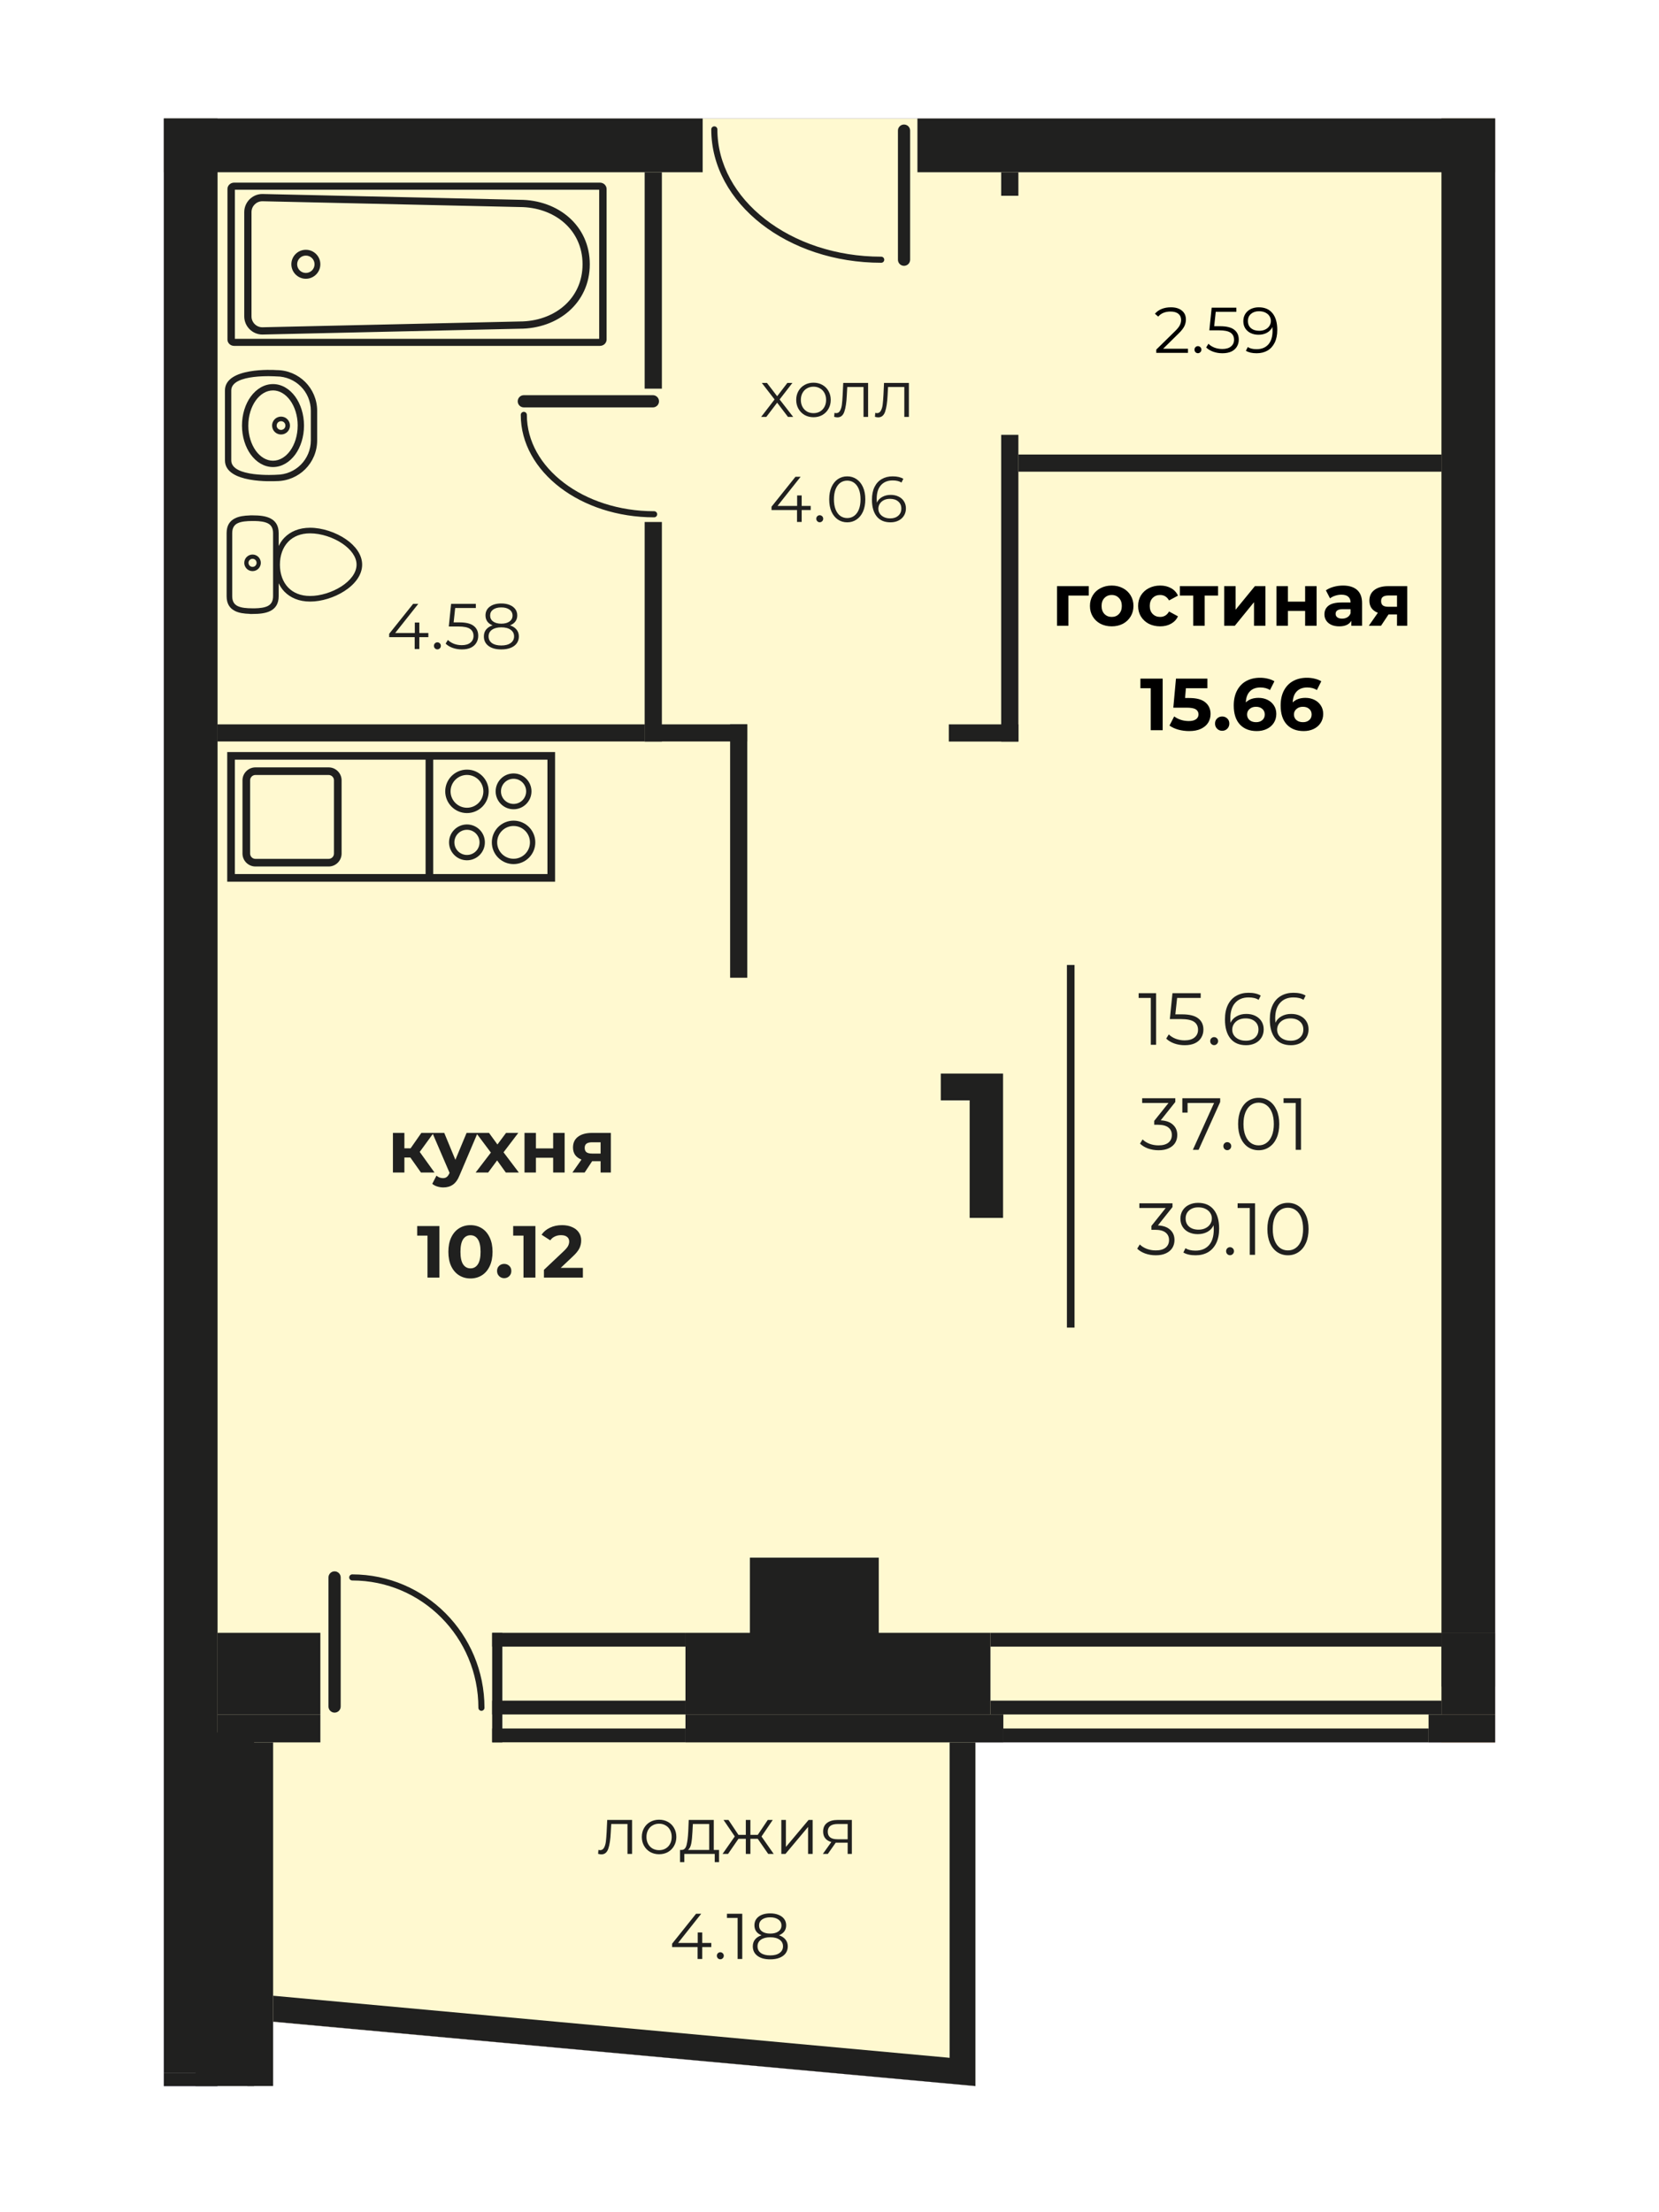 <svg width="75" height="100" viewBox="0 0 75 100" fill="none" xmlns="http://www.w3.org/2000/svg">
<rect width="75" height="100" fill="white"/>
<g clip-path="url(#clip0_2561_21923)">
<path fill-rule="evenodd" clip-rule="evenodd" d="M67.593 78.763H65.166V78.758H44.096V94.297L9.835 91.163V94.297H7.407V5.359H67.593V78.763Z" fill="#2A2274"/>
<path fill-rule="evenodd" clip-rule="evenodd" d="M7.407 5.359H67.593V78.758H44.096V94.297L7.407 90.941V78.758V5.359Z" fill="#C6C0E1"/>
<path d="M67.593 5.359H65.166V78.763H67.593V5.359Z" fill="#ED9FA6"/>
<path fill-rule="evenodd" clip-rule="evenodd" d="M67.593 12.642H65.166V7.787H9.835V94.297H7.407V5.359H67.593V12.642Z" fill="#CFD0D0"/>
<path fill-rule="evenodd" clip-rule="evenodd" d="M7.407 5.359H67.593V78.758H44.096V94.297L7.407 90.941V78.758V5.359Z" fill="#FFF9D0"/>
<path d="M67.593 5.359H65.166V78.763H67.593V5.359Z" fill="#E4CDA1"/>
<path d="M67.593 73.81H65.166V76.238H67.593V73.81Z" fill="#20201F"/>
<path d="M39.727 70.412H33.902V76.238H39.727V70.412Z" fill="#20201F"/>
<path d="M67.593 5.359H65.166V73.81H67.593V5.359Z" fill="#20201F"/>
<path d="M9.835 5.359H7.407V93.715H9.835V5.359Z" fill="#20201F"/>
<path d="M31.766 5.359H7.407V7.787H31.766V5.359Z" fill="#20201F"/>
<path d="M67.592 5.359H41.475V7.787H67.592V5.359Z" fill="#20201F"/>
<path d="M9.823 93.715H7.407V94.297H9.823V93.715Z" fill="#20201F"/>
<path d="M14.483 73.81H9.835V77.5H14.483V73.81Z" fill="#20201F"/>
<path d="M44.776 73.81H30.989V77.497H44.776V73.81Z" fill="#20201F"/>
<path d="M67.593 73.81H65.166V77.5H67.593V73.81Z" fill="#20201F"/>
<path d="M67.593 77.5H64.583V78.763H67.593V77.5Z" fill="#20201F"/>
<path d="M45.359 77.497H30.989V78.763H45.359V77.497Z" fill="#20201F"/>
<path d="M14.483 77.5H9.835V78.763H14.483V77.5Z" fill="#20201F"/>
<path d="M12.347 78.763H11.182V94.296H12.347V78.763Z" fill="#20201F"/>
<path d="M11.487 78.311H8.842V94.297H11.487V78.311Z" fill="#20201F"/>
<path fill-rule="evenodd" clip-rule="evenodd" d="M42.931 78.763H44.096V94.296L12.347 91.385V90.214L42.931 93.02V78.763Z" fill="#20201F"/>
<path d="M33.784 32.744H29.144V33.517H33.784V32.744Z" fill="#20201F"/>
<path d="M33.783 32.744H33.007V44.197H33.783V32.744Z" fill="#20201F"/>
<path d="M29.922 23.596H29.144V33.521H29.922V23.596Z" fill="#20201F"/>
<path d="M46.039 32.744H42.894V33.521H46.039V32.744Z" fill="#20201F"/>
<path d="M29.144 32.744H9.823V33.517H29.144V32.744Z" fill="#20201F"/>
<path d="M29.922 7.787H29.144V17.569H29.922V7.787Z" fill="#20201F"/>
<path d="M46.039 19.657H45.261V33.522H46.039V19.657Z" fill="#20201F"/>
<path d="M65.166 20.546H46.039V21.322H65.166V20.546Z" fill="#20201F"/>
<path d="M46.039 7.787H45.261V8.849H46.039V7.787Z" fill="#20201F"/>
<path d="M64.584 78.134H45.358V78.759H64.584V78.134Z" fill="#20201F"/>
<path d="M65.166 76.875H44.776V77.499H65.166V76.875Z" fill="#20201F"/>
<path d="M65.166 73.81H44.776V74.434H65.166V73.81Z" fill="#20201F"/>
<path d="M30.988 78.134H22.25V78.759H30.988V78.134Z" fill="#20201F"/>
<path d="M30.989 76.875H22.25V77.499H30.989V76.875Z" fill="#20201F"/>
<path d="M30.989 73.81H22.25V74.434H30.989V73.81Z" fill="#20201F"/>
<path d="M22.709 73.81H22.25V78.762H22.709V73.81Z" fill="#20201F"/>
<path fill-rule="evenodd" clip-rule="evenodd" d="M40.594 5.904C40.594 5.752 40.717 5.629 40.869 5.629C41.022 5.629 41.145 5.752 41.145 5.904V11.74C41.145 11.893 41.022 12.016 40.869 12.016C40.717 12.016 40.594 11.893 40.594 11.74V5.904Z" fill="#20201F"/>
<path fill-rule="evenodd" clip-rule="evenodd" d="M32.155 5.849C32.155 5.773 32.217 5.711 32.293 5.711C32.369 5.711 32.431 5.773 32.431 5.849C32.431 7.431 33.255 8.866 34.587 9.906C35.929 10.954 37.786 11.603 39.838 11.603C39.914 11.603 39.975 11.664 39.975 11.741C39.975 11.817 39.914 11.878 39.838 11.878C37.724 11.878 35.807 11.207 34.418 10.123C33.02 9.031 32.155 7.52 32.155 5.849Z" fill="#20201F"/>
<path fill-rule="evenodd" clip-rule="evenodd" d="M29.517 17.864C29.669 17.864 29.792 17.988 29.792 18.14C29.792 18.292 29.669 18.416 29.517 18.416H23.68C23.528 18.416 23.405 18.292 23.405 18.14C23.405 17.988 23.528 17.864 23.68 17.864H29.517Z" fill="#20201F"/>
<path fill-rule="evenodd" clip-rule="evenodd" d="M29.572 23.109C29.648 23.109 29.71 23.171 29.71 23.247C29.71 23.323 29.648 23.385 29.572 23.385C27.915 23.385 26.412 22.871 25.323 22.041C24.223 21.202 23.543 20.04 23.543 18.754C23.543 18.678 23.604 18.616 23.68 18.616C23.757 18.616 23.818 18.678 23.818 18.754C23.818 19.95 24.457 21.035 25.49 21.822C26.533 22.617 27.976 23.109 29.572 23.109Z" fill="#20201F"/>
<path fill-rule="evenodd" clip-rule="evenodd" d="M15.402 77.141C15.402 77.294 15.278 77.417 15.126 77.417C14.974 77.417 14.85 77.294 14.85 77.141V71.305C14.85 71.153 14.974 71.03 15.126 71.03C15.278 71.03 15.402 71.153 15.402 71.305V77.141Z" fill="#20201F"/>
<path fill-rule="evenodd" clip-rule="evenodd" d="M21.902 77.197C21.902 77.273 21.84 77.335 21.764 77.335C21.688 77.335 21.627 77.273 21.627 77.197C21.627 75.608 20.988 74.169 19.956 73.128C18.925 72.087 17.499 71.443 15.925 71.443C15.849 71.443 15.787 71.382 15.787 71.305C15.787 71.229 15.849 71.168 15.925 71.168C17.575 71.168 19.069 71.843 20.151 72.934C21.233 74.025 21.902 75.533 21.902 77.197Z" fill="#20201F"/>
<path fill-rule="evenodd" clip-rule="evenodd" d="M24.921 33.995H10.272V39.855H25.094V33.995H24.921ZM14.857 34.688C15.018 34.688 15.165 34.754 15.271 34.86C15.377 34.967 15.443 35.113 15.443 35.274V38.583C15.443 38.743 15.377 38.89 15.271 38.997C15.165 39.103 15.018 39.169 14.857 39.169H11.548C11.387 39.169 11.241 39.102 11.134 38.997C11.028 38.891 10.962 38.744 10.962 38.583V35.274C10.962 35.112 11.028 34.966 11.135 34.86C11.241 34.754 11.387 34.688 11.548 34.688H14.857ZM23.217 34.962C23.44 34.962 23.643 35.052 23.79 35.199C23.936 35.346 24.027 35.548 24.027 35.772C24.027 35.994 23.936 36.197 23.789 36.344C23.643 36.491 23.44 36.581 23.217 36.581C22.994 36.581 22.791 36.491 22.645 36.344C22.498 36.197 22.407 35.995 22.407 35.772C22.407 35.548 22.498 35.346 22.645 35.199C22.791 35.052 22.994 34.962 23.217 34.962ZM23.217 37.096C23.488 37.096 23.734 37.206 23.912 37.383C24.09 37.561 24.2 37.807 24.2 38.078C24.2 38.349 24.09 38.595 23.912 38.772C23.734 38.95 23.488 39.06 23.217 39.06C22.946 39.06 22.701 38.95 22.523 38.772C22.345 38.595 22.235 38.349 22.235 38.078C22.235 37.807 22.345 37.561 22.523 37.383C22.701 37.206 22.946 37.096 23.217 37.096ZM22.693 37.554C22.827 37.42 23.013 37.337 23.217 37.337C23.422 37.337 23.607 37.42 23.741 37.554C23.875 37.688 23.958 37.873 23.958 38.078C23.958 38.283 23.875 38.468 23.741 38.602C23.607 38.736 23.422 38.819 23.217 38.819C23.013 38.819 22.827 38.736 22.693 38.602C22.559 38.468 22.476 38.283 22.476 38.078C22.476 37.873 22.559 37.688 22.693 37.554ZM21.11 34.789C21.381 34.789 21.627 34.899 21.805 35.077C21.983 35.255 22.093 35.5 22.093 35.772C22.093 36.042 21.983 36.288 21.805 36.466C21.627 36.644 21.381 36.754 21.11 36.754C20.839 36.754 20.594 36.644 20.416 36.466C20.238 36.288 20.128 36.042 20.128 35.772C20.128 35.501 20.238 35.255 20.416 35.077C20.594 34.899 20.84 34.789 21.11 34.789ZM20.586 35.247C20.72 35.114 20.906 35.03 21.11 35.03C21.315 35.03 21.501 35.114 21.634 35.247C21.768 35.381 21.852 35.567 21.852 35.772C21.852 35.976 21.768 36.162 21.635 36.296C21.501 36.43 21.315 36.513 21.11 36.513C20.906 36.513 20.72 36.429 20.586 36.295C20.453 36.162 20.369 35.976 20.369 35.772C20.369 35.567 20.453 35.381 20.586 35.247ZM21.11 37.268C21.334 37.268 21.536 37.359 21.683 37.505C21.83 37.652 21.92 37.855 21.92 38.078C21.92 38.301 21.83 38.503 21.683 38.651C21.536 38.797 21.333 38.888 21.11 38.888C20.887 38.888 20.684 38.797 20.538 38.65C20.391 38.504 20.3 38.301 20.3 38.078C20.3 37.855 20.391 37.652 20.538 37.505C20.684 37.359 20.887 37.268 21.11 37.268ZM20.708 37.676C20.811 37.573 20.953 37.509 21.11 37.509C21.268 37.509 21.41 37.573 21.513 37.675C21.615 37.779 21.679 37.921 21.679 38.078C21.679 38.235 21.616 38.378 21.513 38.48C21.41 38.583 21.268 38.647 21.11 38.647C20.953 38.647 20.811 38.583 20.708 38.48C20.605 38.378 20.542 38.235 20.542 38.078C20.542 37.921 20.605 37.779 20.708 37.676ZM22.815 35.369C22.918 35.267 23.06 35.203 23.217 35.203C23.375 35.203 23.517 35.266 23.619 35.369C23.722 35.472 23.786 35.614 23.786 35.772C23.786 35.929 23.722 36.071 23.62 36.174C23.517 36.277 23.375 36.34 23.217 36.34C23.06 36.34 22.918 36.276 22.815 36.174C22.712 36.071 22.648 35.929 22.648 35.772C22.648 35.614 22.712 35.472 22.815 35.369ZM11.548 35.032H14.857C14.923 35.032 14.984 35.06 15.027 35.103C15.071 35.147 15.098 35.207 15.098 35.274V38.583C15.098 38.649 15.071 38.71 15.028 38.753C14.984 38.797 14.923 38.824 14.857 38.824H11.548C11.482 38.824 11.421 38.797 11.378 38.754C11.334 38.709 11.307 38.648 11.307 38.583V35.274C11.307 35.208 11.334 35.147 11.378 35.103C11.421 35.059 11.482 35.032 11.548 35.032ZM19.584 39.51V34.34H24.749V39.51H19.584ZM19.24 34.34V39.51H10.617V34.34H19.24Z" fill="#20201F"/>
<path fill-rule="evenodd" clip-rule="evenodd" d="M15.566 26.721C15.113 27.013 14.531 27.193 14.02 27.193C13.516 27.193 13.123 27.02 12.85 26.737V26.736C12.746 26.629 12.666 26.502 12.598 26.367V26.949C12.598 27.296 12.453 27.5 12.22 27.618C12.008 27.726 11.728 27.753 11.421 27.753H11.294V27.749C11.038 27.742 10.804 27.71 10.622 27.618C10.389 27.5 10.245 27.296 10.245 26.951V24.098C10.245 23.751 10.389 23.548 10.622 23.431C10.804 23.339 11.038 23.306 11.294 23.299V23.296H11.421C11.728 23.296 12.008 23.323 12.22 23.431C12.453 23.548 12.598 23.751 12.598 24.098V24.681C12.666 24.546 12.745 24.42 12.85 24.312C13.123 24.029 13.516 23.856 14.02 23.856C14.56 23.856 15.179 24.058 15.643 24.379C16.071 24.676 16.372 25.077 16.372 25.524C16.372 25.998 16.035 26.421 15.566 26.721ZM11.043 25.442H11.042V25.442C11.042 25.545 11.085 25.639 11.152 25.707V25.708C11.22 25.775 11.313 25.817 11.417 25.817C11.52 25.817 11.613 25.775 11.681 25.708H11.682L11.682 25.707C11.749 25.639 11.791 25.545 11.791 25.442C11.791 25.339 11.749 25.245 11.682 25.177C11.614 25.11 11.52 25.067 11.417 25.067C11.313 25.067 11.221 25.11 11.152 25.177C11.085 25.245 11.043 25.339 11.043 25.442ZM11.234 25.442V25.442C11.234 25.493 11.255 25.539 11.286 25.571H11.288C11.32 25.604 11.367 25.625 11.417 25.625C11.468 25.625 11.515 25.604 11.546 25.573L11.547 25.571C11.579 25.539 11.6 25.493 11.6 25.442C11.6 25.39 11.579 25.345 11.547 25.312C11.515 25.28 11.468 25.26 11.417 25.26C11.366 25.26 11.319 25.28 11.288 25.314C11.254 25.346 11.233 25.392 11.233 25.442H11.234ZM12.345 24.098C12.345 23.864 12.253 23.73 12.107 23.656C11.956 23.581 11.747 23.555 11.51 23.551H11.421C11.148 23.551 10.903 23.572 10.735 23.656C10.589 23.73 10.498 23.864 10.498 24.098V26.951C10.498 27.184 10.589 27.318 10.735 27.392C10.903 27.477 11.148 27.498 11.421 27.498H11.52C11.752 27.493 11.96 27.468 12.107 27.393C12.254 27.318 12.345 27.183 12.345 26.949V24.098ZM15.5 24.587C15.076 24.293 14.512 24.109 14.02 24.109C13.589 24.109 13.259 24.253 13.031 24.487C12.783 24.744 12.654 25.113 12.654 25.524C12.654 25.936 12.783 26.305 13.031 26.562C13.259 26.796 13.589 26.94 14.02 26.94C14.485 26.94 15.015 26.775 15.431 26.509C15.83 26.252 16.119 25.902 16.119 25.524C16.119 25.169 15.862 24.839 15.5 24.587Z" fill="#20201F"/>
<path fill-rule="evenodd" clip-rule="evenodd" d="M10.17 20.811L10.169 17.651C10.169 16.594 12.356 16.719 12.502 16.73C13.009 16.73 13.468 16.936 13.801 17.269C14.132 17.601 14.338 18.061 14.338 18.567V19.908C14.338 20.416 14.133 20.875 13.801 21.208C13.468 21.54 13.008 21.746 12.502 21.748C12.353 21.755 10.169 21.864 10.17 20.811ZM12.301 19.237H12.301C12.302 19.349 12.346 19.451 12.419 19.524C12.493 19.596 12.595 19.641 12.705 19.641C12.817 19.641 12.918 19.596 12.991 19.523C13.065 19.45 13.109 19.349 13.109 19.237C13.109 19.126 13.065 19.025 12.991 18.952V18.95H12.99C12.918 18.877 12.817 18.832 12.705 18.832C12.595 18.832 12.492 18.877 12.419 18.95V18.951C12.346 19.024 12.3 19.126 12.3 19.237L12.301 19.237ZM12.507 19.238C12.507 19.291 12.529 19.341 12.565 19.376C12.6 19.411 12.65 19.433 12.705 19.433C12.76 19.433 12.81 19.412 12.846 19.377C12.88 19.341 12.903 19.293 12.902 19.237C12.902 19.181 12.881 19.133 12.846 19.098L12.845 19.097C12.81 19.061 12.76 19.04 12.705 19.04C12.651 19.04 12.601 19.063 12.565 19.097L12.565 19.098C12.53 19.133 12.509 19.182 12.509 19.236L12.509 19.238H12.507ZM10.94 19.237C10.94 19.747 11.092 20.209 11.335 20.546C11.59 20.895 11.946 21.112 12.341 21.112C12.736 21.112 13.092 20.895 13.348 20.546C13.593 20.208 13.743 19.745 13.743 19.236V19.233C13.742 18.725 13.59 18.264 13.346 17.927C13.091 17.579 12.736 17.362 12.343 17.362L12.341 17.362C11.945 17.362 11.591 17.579 11.335 17.929C11.091 18.265 10.94 18.727 10.94 19.236L10.94 19.237ZM11.225 19.237C11.226 19.684 11.357 20.087 11.567 20.379C11.768 20.654 12.043 20.826 12.341 20.826C12.64 20.826 12.915 20.654 13.117 20.377C13.326 20.087 13.457 19.684 13.457 19.236V19.235L13.458 19.233C13.457 18.787 13.326 18.385 13.115 18.095C12.915 17.82 12.64 17.649 12.343 17.648L12.341 17.649C12.042 17.648 11.768 17.82 11.567 18.096C11.357 18.386 11.226 18.789 11.226 19.236V19.237H11.225ZM10.455 20.81C10.455 21.595 12.486 21.461 12.491 21.461L12.502 21.46C12.93 21.46 13.317 21.287 13.598 21.007C13.879 20.725 14.052 20.337 14.052 19.908V18.569C14.052 18.139 13.88 17.75 13.598 17.469C13.318 17.189 12.93 17.016 12.502 17.015L12.492 17.015C12.486 17.015 10.455 16.871 10.455 17.652V20.81Z" fill="#20201F"/>
<path fill-rule="evenodd" clip-rule="evenodd" d="M10.618 8.577H27.088V15.315H10.618V8.577ZM13.827 12.601C14.008 12.601 14.172 12.527 14.29 12.409C14.409 12.29 14.482 12.126 14.482 11.946C14.482 11.765 14.409 11.601 14.29 11.483C14.171 11.364 14.008 11.291 13.827 11.291C13.646 11.291 13.483 11.364 13.364 11.482C13.245 11.601 13.172 11.765 13.172 11.946C13.172 12.126 13.245 12.29 13.364 12.409C13.482 12.527 13.646 12.601 13.827 12.601ZM14.105 12.224C14.176 12.153 14.22 12.054 14.22 11.946C14.22 11.837 14.176 11.738 14.105 11.668C14.034 11.597 13.936 11.553 13.827 11.553C13.718 11.553 13.62 11.597 13.549 11.668C13.478 11.739 13.434 11.837 13.434 11.946C13.434 12.054 13.478 12.152 13.549 12.223C13.62 12.294 13.719 12.338 13.827 12.338C13.935 12.338 14.034 12.294 14.105 12.224ZM11.861 15.122L23.487 14.86C25.233 14.86 26.663 13.692 26.663 11.946C26.663 10.199 25.233 9.031 23.487 9.031L11.861 8.769C11.635 8.769 11.431 8.862 11.282 9.01C11.134 9.159 11.042 9.363 11.042 9.588V14.303C11.042 14.527 11.134 14.732 11.282 14.881C11.432 15.03 11.636 15.122 11.861 15.122ZM23.487 14.532C25.055 14.532 26.336 13.513 26.336 11.946C26.336 10.378 25.055 9.359 23.487 9.359L11.861 9.097C11.726 9.097 11.603 9.152 11.513 9.241C11.425 9.33 11.37 9.453 11.37 9.588V14.303C11.37 14.438 11.425 14.561 11.514 14.65C11.603 14.739 11.725 14.794 11.861 14.794L23.487 14.532ZM27.122 8.256H10.583C10.501 8.256 10.426 8.288 10.371 8.34C10.316 8.392 10.283 8.464 10.283 8.544V15.348C10.283 15.427 10.316 15.499 10.371 15.551C10.425 15.603 10.5 15.635 10.583 15.635H27.122C27.205 15.635 27.28 15.603 27.335 15.551C27.389 15.498 27.423 15.426 27.423 15.348V8.544C27.423 8.465 27.389 8.393 27.335 8.341C27.28 8.288 27.205 8.256 27.122 8.256Z" fill="#20201F"/>
<path d="M48.578 43.621H48.233V60.012H48.578V43.621Z" fill="#20201F"/>
<path d="M52.265 44.897V47.227H52.026V45.11H51.476V44.897H52.265ZM53.435 45.852C53.772 45.852 54.017 45.913 54.171 46.035C54.326 46.155 54.404 46.324 54.404 46.541C54.404 46.677 54.371 46.798 54.307 46.904C54.245 47.011 54.151 47.095 54.024 47.157C53.898 47.217 53.742 47.247 53.558 47.247C53.392 47.247 53.233 47.221 53.082 47.167C52.933 47.112 52.813 47.039 52.722 46.948L52.839 46.758C52.917 46.838 53.019 46.903 53.145 46.954C53.272 47.003 53.408 47.028 53.555 47.028C53.748 47.028 53.897 46.984 54.001 46.898C54.107 46.811 54.161 46.696 54.161 46.551C54.161 46.392 54.101 46.271 53.981 46.189C53.863 46.107 53.663 46.066 53.382 46.066H52.886L53.005 44.897H54.281V45.11H53.215L53.135 45.852H53.435ZM54.888 47.244C54.839 47.244 54.797 47.226 54.761 47.191C54.728 47.155 54.711 47.112 54.711 47.061C54.711 47.01 54.728 46.968 54.761 46.934C54.797 46.899 54.839 46.881 54.888 46.881C54.937 46.881 54.979 46.899 55.014 46.934C55.05 46.968 55.068 47.01 55.068 47.061C55.068 47.112 55.05 47.155 55.014 47.191C54.979 47.226 54.937 47.244 54.888 47.244ZM56.343 45.833C56.496 45.833 56.632 45.861 56.749 45.919C56.869 45.977 56.962 46.059 57.029 46.165C57.095 46.27 57.129 46.392 57.129 46.532C57.129 46.674 57.094 46.799 57.026 46.908C56.957 47.017 56.861 47.101 56.739 47.161C56.619 47.218 56.484 47.247 56.333 47.247C56.025 47.247 55.788 47.146 55.624 46.944C55.46 46.74 55.378 46.453 55.378 46.082C55.378 45.822 55.422 45.603 55.511 45.423C55.6 45.243 55.724 45.108 55.884 45.017C56.043 44.924 56.23 44.877 56.443 44.877C56.674 44.877 56.858 44.919 56.995 45.004L56.899 45.197C56.788 45.123 56.637 45.087 56.446 45.087C56.189 45.087 55.987 45.169 55.84 45.333C55.694 45.495 55.621 45.731 55.621 46.042C55.621 46.098 55.624 46.161 55.631 46.232C55.688 46.105 55.78 46.008 55.907 45.939C56.033 45.868 56.179 45.833 56.343 45.833ZM56.323 47.044C56.492 47.044 56.628 46.999 56.733 46.908C56.839 46.815 56.892 46.691 56.892 46.538C56.892 46.385 56.839 46.263 56.733 46.172C56.628 46.081 56.486 46.035 56.306 46.035C56.189 46.035 56.084 46.058 55.993 46.102C55.905 46.147 55.835 46.208 55.784 46.285C55.733 46.363 55.707 46.449 55.707 46.545C55.707 46.634 55.73 46.716 55.777 46.791C55.826 46.867 55.897 46.928 55.99 46.974C56.083 47.021 56.194 47.044 56.323 47.044ZM58.372 45.833C58.525 45.833 58.66 45.861 58.778 45.919C58.898 45.977 58.991 46.059 59.057 46.165C59.124 46.27 59.157 46.392 59.157 46.532C59.157 46.674 59.123 46.799 59.054 46.908C58.985 47.017 58.89 47.101 58.768 47.161C58.648 47.218 58.513 47.247 58.362 47.247C58.053 47.247 57.817 47.146 57.653 46.944C57.488 46.74 57.406 46.453 57.406 46.082C57.406 45.822 57.451 45.603 57.539 45.423C57.628 45.243 57.752 45.108 57.912 45.017C58.072 44.924 58.258 44.877 58.471 44.877C58.702 44.877 58.886 44.919 59.024 45.004L58.928 45.197C58.817 45.123 58.666 45.087 58.475 45.087C58.217 45.087 58.015 45.169 57.869 45.333C57.722 45.495 57.649 45.731 57.649 46.042C57.649 46.098 57.653 46.161 57.659 46.232C57.717 46.105 57.809 46.008 57.935 45.939C58.062 45.868 58.207 45.833 58.372 45.833ZM58.352 47.044C58.52 47.044 58.657 46.999 58.761 46.908C58.868 46.815 58.921 46.691 58.921 46.538C58.921 46.385 58.868 46.263 58.761 46.172C58.657 46.081 58.515 46.035 58.335 46.035C58.217 46.035 58.113 46.058 58.022 46.102C57.933 46.147 57.863 46.208 57.812 46.285C57.761 46.363 57.736 46.449 57.736 46.545C57.736 46.634 57.759 46.716 57.806 46.791C57.855 46.867 57.925 46.928 58.019 46.974C58.112 47.021 58.223 47.044 58.352 47.044Z" fill="#20201F"/>
<path d="M52.473 50.643C52.718 50.657 52.903 50.723 53.029 50.843C53.158 50.961 53.222 51.115 53.222 51.306C53.222 51.439 53.19 51.558 53.126 51.662C53.062 51.764 52.966 51.845 52.84 51.905C52.713 51.965 52.559 51.995 52.377 51.995C52.208 51.995 52.048 51.968 51.898 51.915C51.749 51.859 51.629 51.786 51.538 51.695L51.654 51.505C51.732 51.585 51.835 51.651 51.964 51.702C52.093 51.751 52.23 51.775 52.377 51.775C52.568 51.775 52.715 51.734 52.82 51.652C52.924 51.568 52.976 51.452 52.976 51.306C52.976 51.161 52.924 51.048 52.82 50.966C52.715 50.884 52.558 50.843 52.347 50.843H52.18V50.667L52.826 49.858H51.635V49.645H53.133V49.814L52.473 50.643ZM55.162 49.645V49.814L54.187 51.975H53.927L54.886 49.858H53.688V50.294H53.451V49.645H55.162ZM55.482 51.992C55.434 51.992 55.391 51.974 55.356 51.938C55.323 51.903 55.306 51.859 55.306 51.808C55.306 51.757 55.323 51.715 55.356 51.682C55.391 51.646 55.434 51.629 55.482 51.629C55.531 51.629 55.573 51.646 55.609 51.682C55.644 51.715 55.662 51.757 55.662 51.808C55.662 51.859 55.644 51.903 55.609 51.938C55.573 51.974 55.531 51.992 55.482 51.992ZM56.901 51.995C56.721 51.995 56.56 51.947 56.418 51.852C56.279 51.756 56.169 51.62 56.089 51.442C56.011 51.263 55.972 51.052 55.972 50.81C55.972 50.568 56.011 50.358 56.089 50.181C56.169 50.001 56.279 49.863 56.418 49.768C56.56 49.672 56.721 49.625 56.901 49.625C57.081 49.625 57.241 49.672 57.38 49.768C57.523 49.863 57.633 50.001 57.713 50.181C57.793 50.358 57.833 50.568 57.833 50.81C57.833 51.052 57.793 51.263 57.713 51.442C57.633 51.62 57.523 51.756 57.38 51.852C57.241 51.947 57.081 51.995 56.901 51.995ZM56.901 51.775C57.036 51.775 57.155 51.737 57.257 51.662C57.362 51.587 57.443 51.477 57.5 51.332C57.558 51.188 57.587 51.014 57.587 50.81C57.587 50.605 57.558 50.431 57.5 50.287C57.443 50.143 57.362 50.033 57.257 49.958C57.155 49.882 57.036 49.844 56.901 49.844C56.766 49.844 56.646 49.882 56.542 49.958C56.44 50.033 56.36 50.143 56.302 50.287C56.244 50.431 56.215 50.605 56.215 50.81C56.215 51.014 56.244 51.188 56.302 51.332C56.36 51.477 56.44 51.587 56.542 51.662C56.646 51.737 56.766 51.775 56.901 51.775ZM58.816 49.645V51.975H58.576V49.858H58.027V49.645H58.816Z" fill="#20201F"/>
<path d="M52.347 55.392C52.591 55.405 52.776 55.471 52.903 55.591C53.032 55.709 53.096 55.863 53.096 56.054C53.096 56.187 53.064 56.306 52.999 56.41C52.935 56.512 52.84 56.593 52.713 56.653C52.587 56.713 52.432 56.743 52.25 56.743C52.082 56.743 51.922 56.717 51.771 56.663C51.622 56.608 51.502 56.535 51.411 56.444L51.528 56.254C51.606 56.334 51.709 56.399 51.838 56.45C51.966 56.499 52.104 56.523 52.25 56.523C52.441 56.523 52.589 56.482 52.693 56.4C52.797 56.316 52.85 56.2 52.85 56.054C52.85 55.91 52.797 55.797 52.693 55.715C52.589 55.632 52.431 55.591 52.22 55.591H52.054V55.415L52.7 54.606H51.508V54.393H53.006V54.563L52.347 55.392ZM54.159 54.373C54.468 54.373 54.704 54.475 54.868 54.679C55.033 54.881 55.115 55.167 55.115 55.538C55.115 55.798 55.07 56.017 54.982 56.197C54.893 56.377 54.769 56.513 54.609 56.607C54.449 56.698 54.263 56.743 54.05 56.743C53.819 56.743 53.635 56.701 53.497 56.617L53.593 56.423C53.704 56.497 53.855 56.533 54.046 56.533C54.304 56.533 54.506 56.452 54.652 56.29C54.798 56.126 54.872 55.889 54.872 55.578C54.872 55.52 54.868 55.457 54.862 55.388C54.804 55.515 54.712 55.614 54.586 55.684C54.459 55.753 54.314 55.788 54.149 55.788C53.996 55.788 53.86 55.759 53.74 55.701C53.622 55.644 53.53 55.562 53.464 55.458C53.397 55.352 53.364 55.228 53.364 55.089C53.364 54.947 53.398 54.821 53.467 54.712C53.536 54.604 53.63 54.52 53.75 54.463C53.872 54.403 54.008 54.373 54.159 54.373ZM54.186 55.585C54.304 55.585 54.407 55.562 54.496 55.518C54.587 55.474 54.658 55.413 54.709 55.335C54.76 55.257 54.785 55.171 54.785 55.075C54.785 54.986 54.761 54.904 54.712 54.829C54.665 54.754 54.596 54.693 54.502 54.646C54.409 54.599 54.298 54.576 54.169 54.576C54.001 54.576 53.863 54.623 53.757 54.716C53.652 54.807 53.6 54.929 53.6 55.082C53.6 55.235 53.652 55.357 53.757 55.448C53.863 55.539 54.006 55.585 54.186 55.585ZM55.606 56.74C55.557 56.74 55.515 56.722 55.48 56.687C55.447 56.651 55.43 56.608 55.43 56.557C55.43 56.506 55.447 56.464 55.48 56.43C55.515 56.395 55.557 56.377 55.606 56.377C55.655 56.377 55.697 56.395 55.733 56.43C55.768 56.464 55.786 56.506 55.786 56.557C55.786 56.608 55.768 56.651 55.733 56.687C55.697 56.722 55.655 56.74 55.606 56.74ZM56.739 54.393V56.723H56.499V54.606H55.95V54.393H56.739ZM58.224 56.743C58.045 56.743 57.884 56.695 57.742 56.6C57.602 56.505 57.492 56.368 57.412 56.191C57.335 56.011 57.296 55.8 57.296 55.558C57.296 55.316 57.335 55.106 57.412 54.929C57.492 54.749 57.602 54.611 57.742 54.516C57.884 54.421 58.045 54.373 58.224 54.373C58.404 54.373 58.564 54.421 58.704 54.516C58.846 54.611 58.957 54.749 59.037 54.929C59.117 55.106 59.157 55.316 59.157 55.558C59.157 55.8 59.117 56.011 59.037 56.191C58.957 56.368 58.846 56.505 58.704 56.6C58.564 56.695 58.404 56.743 58.224 56.743ZM58.224 56.523C58.36 56.523 58.479 56.486 58.581 56.41C58.685 56.335 58.766 56.225 58.824 56.081C58.881 55.936 58.91 55.762 58.91 55.558C58.91 55.354 58.881 55.18 58.824 55.035C58.766 54.891 58.685 54.781 58.581 54.706C58.479 54.63 58.36 54.593 58.224 54.593C58.089 54.593 57.969 54.63 57.865 54.706C57.763 54.781 57.683 54.891 57.625 55.035C57.568 55.18 57.539 55.354 57.539 55.558C57.539 55.762 57.568 55.936 57.625 56.081C57.683 56.225 57.763 56.335 57.865 56.41C57.969 56.486 58.089 56.523 58.224 56.523Z" fill="#20201F"/>
<path d="M45.346 48.529V55.053H43.836V49.74H42.531V48.529H45.346Z" fill="#20201F"/>
<path d="M49.22 26.922H48.301V28.287H47.785V26.496H49.22V26.922ZM50.259 28.313C50.07 28.313 49.901 28.274 49.75 28.197C49.601 28.117 49.484 28.007 49.4 27.867C49.316 27.727 49.274 27.569 49.274 27.391C49.274 27.214 49.316 27.055 49.4 26.915C49.484 26.775 49.601 26.666 49.75 26.589C49.901 26.509 50.07 26.469 50.259 26.469C50.448 26.469 50.616 26.509 50.765 26.589C50.914 26.666 51.03 26.775 51.114 26.915C51.199 27.055 51.241 27.214 51.241 27.391C51.241 27.569 51.199 27.727 51.114 27.867C51.03 28.007 50.914 28.117 50.765 28.197C50.616 28.274 50.448 28.313 50.259 28.313ZM50.259 27.887C50.392 27.887 50.501 27.843 50.585 27.754C50.672 27.663 50.715 27.542 50.715 27.391C50.715 27.24 50.672 27.12 50.585 27.032C50.501 26.941 50.392 26.895 50.259 26.895C50.126 26.895 50.016 26.941 49.929 27.032C49.843 27.12 49.8 27.24 49.8 27.391C49.8 27.542 49.843 27.663 49.929 27.754C50.016 27.843 50.126 27.887 50.259 27.887ZM52.45 28.313C52.26 28.313 52.087 28.274 51.934 28.197C51.783 28.117 51.665 28.007 51.578 27.867C51.494 27.727 51.452 27.569 51.452 27.391C51.452 27.214 51.494 27.055 51.578 26.915C51.665 26.775 51.783 26.666 51.934 26.589C52.087 26.509 52.26 26.469 52.45 26.469C52.639 26.469 52.803 26.509 52.943 26.589C53.085 26.666 53.188 26.779 53.253 26.925L52.85 27.142C52.757 26.977 52.622 26.895 52.447 26.895C52.312 26.895 52.2 26.939 52.111 27.028C52.022 27.117 51.978 27.238 51.978 27.391C51.978 27.544 52.022 27.665 52.111 27.754C52.2 27.843 52.312 27.887 52.447 27.887C52.625 27.887 52.759 27.805 52.85 27.641L53.253 27.86C53.188 28.003 53.085 28.113 52.943 28.193C52.803 28.273 52.639 28.313 52.45 28.313ZM55.066 26.922H54.461V28.287H53.944V26.922H53.339V26.496H55.066V26.922ZM55.343 26.496H55.859V27.561L56.731 26.496H57.207V28.287H56.691V27.221L55.823 28.287H55.343V26.496ZM57.707 26.496H58.223V27.195H59.002V26.496H59.521V28.287H59.002V27.617H58.223V28.287H57.707V26.496ZM60.714 26.469C60.991 26.469 61.204 26.536 61.353 26.669C61.502 26.8 61.576 26.998 61.576 27.265V28.287H61.09V28.064C60.992 28.23 60.81 28.313 60.544 28.313C60.406 28.313 60.287 28.29 60.184 28.243C60.085 28.197 60.008 28.132 59.955 28.05C59.901 27.968 59.875 27.875 59.875 27.771C59.875 27.604 59.937 27.473 60.061 27.378C60.188 27.282 60.382 27.235 60.644 27.235H61.057C61.057 27.122 61.022 27.035 60.953 26.975C60.885 26.913 60.782 26.882 60.644 26.882C60.548 26.882 60.454 26.897 60.361 26.928C60.27 26.957 60.192 26.997 60.128 27.048L59.941 26.685C60.039 26.617 60.156 26.563 60.291 26.526C60.429 26.488 60.569 26.469 60.714 26.469ZM60.674 27.964C60.763 27.964 60.841 27.944 60.91 27.904C60.979 27.862 61.028 27.801 61.057 27.721V27.538H60.7C60.487 27.538 60.381 27.608 60.381 27.747C60.381 27.814 60.406 27.867 60.458 27.907C60.511 27.945 60.583 27.964 60.674 27.964ZM63.618 26.496V28.287H63.156V27.774H62.773L62.433 28.287H61.881L62.29 27.701C62.166 27.652 62.07 27.582 62.004 27.491C61.939 27.398 61.907 27.286 61.907 27.155C61.907 26.944 61.983 26.782 62.134 26.669C62.287 26.553 62.496 26.496 62.763 26.496H63.618ZM62.773 26.918C62.662 26.918 62.578 26.938 62.52 26.978C62.464 27.018 62.437 27.083 62.437 27.171C62.437 27.26 62.463 27.326 62.517 27.368C62.572 27.408 62.655 27.428 62.766 27.428H63.156V26.918H62.773Z" fill="black"/>
<path d="M52.562 30.677V33.007H52.022V31.11H51.556V30.677H52.562ZM53.765 31.553C54.094 31.553 54.336 31.618 54.491 31.749C54.649 31.88 54.727 32.055 54.727 32.275C54.727 32.417 54.692 32.547 54.621 32.664C54.55 32.78 54.441 32.873 54.295 32.944C54.15 33.013 53.972 33.047 53.759 33.047C53.594 33.047 53.432 33.026 53.273 32.984C53.115 32.94 52.981 32.877 52.87 32.798L53.083 32.385C53.172 32.451 53.274 32.504 53.389 32.541C53.505 32.577 53.623 32.594 53.745 32.594C53.881 32.594 53.987 32.568 54.065 32.515C54.143 32.461 54.181 32.387 54.181 32.292C54.181 32.192 54.14 32.116 54.058 32.065C53.978 32.014 53.839 31.989 53.639 31.989H53.043L53.163 30.677H54.584V31.11H53.612L53.575 31.553H53.765ZM55.252 33.034C55.161 33.034 55.085 33.003 55.023 32.941C54.961 32.879 54.929 32.801 54.929 32.708C54.929 32.612 54.961 32.536 55.023 32.478C55.085 32.418 55.161 32.388 55.252 32.388C55.343 32.388 55.42 32.418 55.482 32.478C55.544 32.536 55.575 32.612 55.575 32.708C55.575 32.801 55.544 32.879 55.482 32.941C55.42 33.003 55.343 33.034 55.252 33.034ZM56.897 31.546C57.046 31.546 57.181 31.576 57.303 31.636C57.425 31.696 57.522 31.781 57.593 31.892C57.664 32.001 57.699 32.127 57.699 32.272C57.699 32.427 57.66 32.563 57.583 32.681C57.505 32.799 57.399 32.89 57.263 32.954C57.13 33.016 56.981 33.047 56.817 33.047C56.491 33.047 56.236 32.947 56.051 32.748C55.867 32.548 55.775 32.263 55.775 31.892C55.775 31.628 55.825 31.402 55.925 31.213C56.025 31.024 56.163 30.881 56.341 30.784C56.521 30.686 56.728 30.637 56.964 30.637C57.088 30.637 57.207 30.651 57.32 30.68C57.435 30.707 57.533 30.746 57.613 30.797L57.413 31.193C57.298 31.115 57.152 31.076 56.977 31.076C56.779 31.076 56.623 31.134 56.508 31.25C56.392 31.365 56.33 31.533 56.321 31.752C56.459 31.615 56.651 31.546 56.897 31.546ZM56.787 32.645C56.903 32.645 56.996 32.613 57.067 32.551C57.14 32.489 57.177 32.405 57.177 32.298C57.177 32.192 57.14 32.107 57.067 32.045C56.996 31.981 56.9 31.949 56.781 31.949C56.663 31.949 56.566 31.982 56.491 32.049C56.415 32.113 56.378 32.196 56.378 32.298C56.378 32.4 56.414 32.484 56.487 32.548C56.561 32.612 56.661 32.645 56.787 32.645ZM59.017 31.546C59.165 31.546 59.301 31.576 59.423 31.636C59.545 31.696 59.641 31.781 59.712 31.892C59.783 32.001 59.819 32.127 59.819 32.272C59.819 32.427 59.78 32.563 59.702 32.681C59.625 32.799 59.518 32.89 59.383 32.954C59.25 33.016 59.101 33.047 58.937 33.047C58.611 33.047 58.355 32.947 58.171 32.748C57.987 32.548 57.895 32.263 57.895 31.892C57.895 31.628 57.945 31.402 58.044 31.213C58.144 31.024 58.283 30.881 58.461 30.784C58.64 30.686 58.848 30.637 59.083 30.637C59.208 30.637 59.326 30.651 59.439 30.68C59.555 30.707 59.652 30.746 59.732 30.797L59.533 31.193C59.417 31.115 59.272 31.076 59.096 31.076C58.899 31.076 58.742 31.134 58.627 31.25C58.512 31.365 58.45 31.533 58.441 31.752C58.578 31.615 58.77 31.546 59.017 31.546ZM58.907 32.645C59.022 32.645 59.115 32.613 59.186 32.551C59.26 32.489 59.296 32.405 59.296 32.298C59.296 32.192 59.26 32.107 59.186 32.045C59.115 31.981 59.02 31.949 58.9 31.949C58.782 31.949 58.686 31.982 58.611 32.049C58.535 32.113 58.497 32.196 58.497 32.298C58.497 32.4 58.534 32.484 58.607 32.548C58.68 32.612 58.78 32.645 58.907 32.645Z" fill="black"/>
<path d="M18.552 52.324H18.282V53.003H17.763V51.212H18.282V51.908H18.562L19.048 51.212H19.601L18.975 52.071L19.644 53.003H19.031L18.552 52.324ZM21.592 51.212L20.783 53.113C20.701 53.32 20.599 53.465 20.477 53.549C20.357 53.634 20.212 53.676 20.041 53.676C19.948 53.676 19.856 53.661 19.765 53.633C19.674 53.604 19.599 53.564 19.542 53.513L19.732 53.143C19.771 53.179 19.817 53.206 19.868 53.227C19.921 53.246 19.973 53.256 20.024 53.256C20.095 53.256 20.153 53.239 20.198 53.203C20.242 53.17 20.282 53.113 20.317 53.033L20.324 53.017L19.548 51.212H20.084L20.587 52.428L21.093 51.212H21.592ZM22.867 53.003L22.474 52.454L22.068 53.003H21.502L22.192 52.101L21.526 51.212H22.108L22.488 51.735L22.877 51.212H23.43L22.764 52.088L23.456 53.003H22.867ZM23.712 51.212H24.228V51.911H25.007V51.212H25.526V53.003H25.007V52.334H24.228V53.003H23.712V51.212ZM27.615 51.212V53.003H27.152V52.491H26.769L26.43 53.003H25.877L26.287 52.417C26.162 52.369 26.067 52.299 26 52.208C25.936 52.115 25.904 52.002 25.904 51.872C25.904 51.661 25.979 51.499 26.13 51.386C26.283 51.27 26.493 51.212 26.759 51.212H27.615ZM26.769 51.635C26.658 51.635 26.574 51.655 26.516 51.695C26.461 51.735 26.433 51.8 26.433 51.888C26.433 51.977 26.46 52.042 26.513 52.085C26.568 52.125 26.652 52.145 26.763 52.145H27.152V51.635H26.769Z" fill="#20201F"/>
<path d="M19.865 55.421V57.751H19.326V55.854H18.86V55.421H19.865ZM21.269 57.791C21.076 57.791 20.904 57.743 20.753 57.648C20.602 57.553 20.483 57.415 20.397 57.235C20.312 57.053 20.27 56.837 20.27 56.586C20.27 56.335 20.312 56.12 20.397 55.94C20.483 55.758 20.602 55.62 20.753 55.524C20.904 55.429 21.076 55.381 21.269 55.381C21.462 55.381 21.634 55.429 21.785 55.524C21.936 55.62 22.053 55.758 22.138 55.94C22.224 56.12 22.267 56.335 22.267 56.586C22.267 56.837 22.224 57.053 22.138 57.235C22.053 57.415 21.936 57.553 21.785 57.648C21.634 57.743 21.462 57.791 21.269 57.791ZM21.269 57.335C21.411 57.335 21.522 57.274 21.602 57.152C21.684 57.03 21.725 56.841 21.725 56.586C21.725 56.331 21.684 56.142 21.602 56.02C21.522 55.898 21.411 55.837 21.269 55.837C21.129 55.837 21.018 55.898 20.936 56.02C20.856 56.142 20.816 56.331 20.816 56.586C20.816 56.841 20.856 57.03 20.936 57.152C21.018 57.274 21.129 57.335 21.269 57.335ZM22.793 57.778C22.703 57.778 22.626 57.747 22.564 57.685C22.502 57.623 22.471 57.545 22.471 57.452C22.471 57.356 22.502 57.28 22.564 57.222C22.626 57.162 22.703 57.132 22.793 57.132C22.884 57.132 22.961 57.162 23.023 57.222C23.085 57.28 23.116 57.356 23.116 57.452C23.116 57.545 23.085 57.623 23.023 57.685C22.961 57.747 22.884 57.778 22.793 57.778ZM24.205 55.421V57.751H23.666V55.854H23.2V55.421H24.205ZM26.351 57.312V57.751H24.59V57.402L25.489 56.553C25.584 56.462 25.649 56.384 25.682 56.32C25.715 56.253 25.732 56.188 25.732 56.123C25.732 56.03 25.7 55.959 25.635 55.91C25.573 55.859 25.481 55.834 25.359 55.834C25.257 55.834 25.165 55.854 25.083 55.894C25.001 55.931 24.932 55.989 24.876 56.067L24.483 55.814C24.575 55.678 24.7 55.573 24.86 55.498C25.02 55.42 25.203 55.381 25.409 55.381C25.582 55.381 25.733 55.41 25.862 55.468C25.993 55.523 26.094 55.603 26.165 55.707C26.238 55.809 26.274 55.93 26.274 56.07C26.274 56.197 26.248 56.315 26.195 56.426C26.141 56.537 26.038 56.664 25.885 56.806L25.349 57.312H26.351Z" fill="#20201F"/>
<path d="M35.622 18.845L35.134 18.203L34.644 18.845H34.41L35.017 18.057L34.44 17.31H34.673L35.134 17.911L35.595 17.31H35.823L35.245 18.057L35.858 18.845H35.622ZM36.777 18.86C36.629 18.86 36.496 18.827 36.377 18.761C36.258 18.692 36.165 18.599 36.097 18.48C36.029 18.362 35.995 18.227 35.995 18.078C35.995 17.928 36.029 17.794 36.097 17.675C36.165 17.556 36.258 17.464 36.377 17.398C36.496 17.332 36.629 17.299 36.777 17.299C36.925 17.299 37.058 17.332 37.176 17.398C37.295 17.464 37.388 17.556 37.454 17.675C37.522 17.794 37.556 17.928 37.556 18.078C37.556 18.227 37.522 18.362 37.454 18.48C37.388 18.599 37.295 18.692 37.176 18.761C37.058 18.827 36.925 18.86 36.777 18.86ZM36.777 18.676C36.886 18.676 36.983 18.652 37.069 18.603C37.156 18.552 37.224 18.481 37.273 18.39C37.322 18.299 37.346 18.194 37.346 18.078C37.346 17.961 37.322 17.857 37.273 17.765C37.224 17.674 37.156 17.604 37.069 17.555C36.983 17.505 36.886 17.479 36.777 17.479C36.668 17.479 36.569 17.505 36.482 17.555C36.396 17.604 36.328 17.674 36.278 17.765C36.229 17.857 36.205 17.961 36.205 18.078C36.205 18.194 36.229 18.299 36.278 18.39C36.328 18.481 36.396 18.552 36.482 18.603C36.569 18.652 36.668 18.676 36.777 18.676ZM39.245 17.31V18.845H39.038V17.494H38.303L38.282 17.873C38.267 18.192 38.23 18.438 38.171 18.609C38.113 18.78 38.009 18.866 37.859 18.866C37.818 18.866 37.768 18.858 37.71 18.842L37.725 18.664C37.76 18.672 37.784 18.676 37.798 18.676C37.877 18.676 37.938 18.639 37.978 18.565C38.019 18.491 38.047 18.4 38.06 18.291C38.074 18.182 38.086 18.038 38.095 17.859L38.121 17.31H39.245ZM41.089 17.31V18.845H40.882V17.494H40.146L40.126 17.873C40.11 18.192 40.073 18.438 40.015 18.609C39.957 18.78 39.853 18.866 39.703 18.866C39.662 18.866 39.612 18.858 39.554 18.842L39.569 18.664C39.603 18.672 39.628 18.676 39.642 18.676C39.721 18.676 39.782 18.639 39.822 18.565C39.863 18.491 39.891 18.4 39.904 18.291C39.918 18.182 39.929 18.038 39.939 17.859L39.965 17.31H41.089Z" fill="#20201F"/>
<path d="M36.65 23.056H36.242V23.593H36.032V23.056H34.879V22.905L35.962 21.551H36.195L35.15 22.87H36.037V22.397H36.242V22.87H36.65V23.056ZM37.058 23.608C37.015 23.608 36.978 23.593 36.947 23.561C36.918 23.53 36.903 23.492 36.903 23.448C36.903 23.403 36.918 23.366 36.947 23.337C36.978 23.306 37.015 23.29 37.058 23.29C37.101 23.29 37.138 23.306 37.169 23.337C37.2 23.366 37.215 23.403 37.215 23.448C37.215 23.492 37.2 23.53 37.169 23.561C37.138 23.593 37.101 23.608 37.058 23.608ZM38.301 23.611C38.144 23.611 38.003 23.569 37.878 23.485C37.756 23.402 37.66 23.282 37.589 23.127C37.521 22.969 37.487 22.784 37.487 22.572C37.487 22.36 37.521 22.176 37.589 22.02C37.66 21.863 37.756 21.742 37.878 21.659C38.003 21.575 38.144 21.533 38.301 21.533C38.459 21.533 38.599 21.575 38.722 21.659C38.846 21.742 38.944 21.863 39.014 22.02C39.084 22.176 39.119 22.36 39.119 22.572C39.119 22.784 39.084 22.969 39.014 23.127C38.944 23.282 38.846 23.402 38.722 23.485C38.599 23.569 38.459 23.611 38.301 23.611ZM38.301 23.418C38.42 23.418 38.524 23.385 38.614 23.319C38.705 23.253 38.776 23.157 38.827 23.03C38.877 22.904 38.903 22.751 38.903 22.572C38.903 22.393 38.877 22.24 38.827 22.114C38.776 21.988 38.705 21.891 38.614 21.825C38.524 21.759 38.42 21.726 38.301 21.726C38.183 21.726 38.078 21.759 37.986 21.825C37.897 21.891 37.827 21.988 37.776 22.114C37.726 22.24 37.7 22.393 37.7 22.572C37.7 22.751 37.726 22.904 37.776 23.03C37.827 23.157 37.897 23.253 37.986 23.319C38.078 23.385 38.183 23.418 38.301 23.418ZM40.266 22.371C40.4 22.371 40.519 22.396 40.622 22.447C40.727 22.497 40.809 22.569 40.867 22.663C40.925 22.754 40.955 22.861 40.955 22.984C40.955 23.108 40.924 23.218 40.864 23.313C40.804 23.409 40.72 23.483 40.613 23.535C40.508 23.586 40.389 23.611 40.257 23.611C39.987 23.611 39.779 23.523 39.636 23.346C39.492 23.166 39.419 22.915 39.419 22.59C39.419 22.362 39.458 22.169 39.536 22.012C39.614 21.854 39.723 21.735 39.863 21.656C40.003 21.574 40.167 21.533 40.353 21.533C40.556 21.533 40.717 21.57 40.838 21.644L40.753 21.813C40.656 21.749 40.524 21.717 40.356 21.717C40.131 21.717 39.954 21.789 39.825 21.933C39.697 22.075 39.633 22.282 39.633 22.555C39.633 22.603 39.636 22.659 39.641 22.721C39.692 22.61 39.773 22.524 39.883 22.464C39.994 22.402 40.122 22.371 40.266 22.371ZM40.248 23.433C40.396 23.433 40.516 23.393 40.607 23.313C40.701 23.232 40.747 23.124 40.747 22.989C40.747 22.855 40.701 22.748 40.607 22.668C40.516 22.589 40.391 22.549 40.234 22.549C40.131 22.549 40.039 22.568 39.959 22.607C39.882 22.646 39.82 22.7 39.776 22.768C39.731 22.836 39.708 22.912 39.708 22.995C39.708 23.073 39.729 23.145 39.77 23.211C39.812 23.277 39.875 23.331 39.956 23.372C40.038 23.413 40.136 23.433 40.248 23.433Z" fill="#20201F"/>
<path d="M28.575 82.268V83.803H28.367V82.452H27.632L27.611 82.832C27.596 83.151 27.559 83.396 27.5 83.567C27.442 83.738 27.338 83.824 27.188 83.824C27.147 83.824 27.098 83.816 27.039 83.8L27.054 83.623C27.089 83.63 27.113 83.634 27.127 83.634C27.207 83.634 27.267 83.597 27.308 83.523C27.349 83.449 27.376 83.358 27.39 83.249C27.403 83.14 27.415 82.996 27.425 82.817L27.451 82.268H28.575ZM29.797 83.818C29.649 83.818 29.516 83.785 29.397 83.719C29.278 83.651 29.185 83.557 29.117 83.439C29.049 83.32 29.015 83.186 29.015 83.036C29.015 82.886 29.049 82.752 29.117 82.633C29.185 82.514 29.278 82.422 29.397 82.356C29.516 82.29 29.649 82.257 29.797 82.257C29.945 82.257 30.078 82.29 30.197 82.356C30.315 82.422 30.408 82.514 30.474 82.633C30.542 82.752 30.576 82.886 30.576 83.036C30.576 83.186 30.542 83.32 30.474 83.439C30.408 83.557 30.315 83.651 30.197 83.719C30.078 83.785 29.945 83.818 29.797 83.818ZM29.797 83.634C29.906 83.634 30.003 83.61 30.089 83.561C30.176 83.511 30.244 83.44 30.293 83.348C30.342 83.257 30.366 83.153 30.366 83.036C30.366 82.919 30.342 82.815 30.293 82.724C30.244 82.632 30.176 82.562 30.089 82.514C30.003 82.463 29.906 82.438 29.797 82.438C29.688 82.438 29.59 82.463 29.502 82.514C29.416 82.562 29.348 82.632 29.298 82.724C29.249 82.815 29.225 82.919 29.225 83.036C29.225 83.153 29.249 83.257 29.298 83.348C29.348 83.44 29.416 83.511 29.502 83.561C29.59 83.61 29.688 83.634 29.797 83.634ZM32.507 83.623V84.174H32.312V83.803H30.937V84.174H30.742V83.623H30.829C30.933 83.617 31.003 83.541 31.04 83.395C31.076 83.249 31.102 83.045 31.115 82.782L31.136 82.268H32.268V83.623H32.507ZM31.305 82.794C31.295 83.012 31.277 83.192 31.25 83.334C31.222 83.474 31.174 83.57 31.104 83.623H32.061V82.452H31.323L31.305 82.794ZM34.257 83.121H33.924V83.803H33.717V83.121H33.384L32.914 83.803H32.666L33.218 83.013L32.71 82.268H32.934L33.384 82.943H33.717V82.268H33.924V82.943H34.257L34.709 82.268H34.934L34.426 83.016L34.977 83.803H34.729L34.257 83.121ZM35.322 82.268H35.529V83.488L36.554 82.268H36.738V83.803H36.531V82.584L35.509 83.803H35.322V82.268ZM38.511 82.268V83.803H38.321V83.296H37.839H37.781L37.425 83.803H37.2L37.583 83.266C37.464 83.233 37.372 83.177 37.308 83.097C37.244 83.017 37.212 82.916 37.212 82.794C37.212 82.623 37.27 82.492 37.387 82.403C37.504 82.313 37.663 82.268 37.865 82.268H38.511ZM37.422 82.8C37.422 83.027 37.567 83.141 37.857 83.141H38.321V82.452H37.871C37.572 82.452 37.422 82.568 37.422 82.8Z" fill="#20201F"/>
<path d="M32.156 88.015H31.747V88.552H31.537V88.015H30.384V87.863L31.467 86.509H31.7L30.655 87.828H31.543V87.355H31.747V87.828H32.156V88.015ZM32.563 88.566C32.52 88.566 32.483 88.551 32.452 88.52C32.423 88.489 32.408 88.451 32.408 88.406C32.408 88.361 32.423 88.324 32.452 88.295C32.483 88.264 32.52 88.248 32.563 88.248C32.606 88.248 32.643 88.264 32.674 88.295C32.705 88.324 32.721 88.361 32.721 88.406C32.721 88.451 32.705 88.489 32.674 88.52C32.643 88.551 32.606 88.566 32.563 88.566ZM33.556 86.509V88.552H33.346V86.696H32.864V86.509H33.556ZM35.215 87.481C35.343 87.523 35.441 87.588 35.509 87.673C35.579 87.759 35.614 87.862 35.614 87.983C35.614 88.101 35.582 88.205 35.518 88.295C35.454 88.382 35.361 88.451 35.241 88.499C35.122 88.546 34.982 88.569 34.821 88.569C34.575 88.569 34.383 88.517 34.243 88.412C34.103 88.307 34.033 88.164 34.033 87.983C34.033 87.86 34.066 87.757 34.132 87.673C34.2 87.588 34.298 87.523 34.427 87.481C34.322 87.44 34.242 87.382 34.187 87.306C34.133 87.228 34.106 87.136 34.106 87.031C34.106 86.866 34.17 86.735 34.298 86.637C34.428 86.54 34.603 86.491 34.821 86.491C34.965 86.491 35.09 86.514 35.197 86.558C35.306 86.601 35.391 86.664 35.451 86.745C35.511 86.827 35.541 86.922 35.541 87.031C35.541 87.136 35.513 87.228 35.457 87.306C35.4 87.382 35.32 87.44 35.215 87.481ZM34.316 87.037C34.316 87.15 34.36 87.24 34.45 87.306C34.539 87.372 34.663 87.405 34.821 87.405C34.978 87.405 35.102 87.372 35.191 87.306C35.283 87.24 35.328 87.151 35.328 87.04C35.328 86.925 35.282 86.835 35.188 86.769C35.097 86.703 34.974 86.669 34.821 86.669C34.665 86.669 34.541 86.703 34.45 86.769C34.36 86.835 34.316 86.924 34.316 87.037ZM34.821 88.391C35.002 88.391 35.143 88.354 35.244 88.28C35.347 88.206 35.398 88.106 35.398 87.98C35.398 87.853 35.347 87.754 35.244 87.682C35.143 87.608 35.002 87.571 34.821 87.571C34.642 87.571 34.501 87.608 34.397 87.682C34.296 87.754 34.246 87.853 34.246 87.98C34.246 88.108 34.296 88.209 34.397 88.283C34.499 88.355 34.64 88.391 34.821 88.391Z" fill="#20201F"/>
<path d="M19.365 28.802H18.957V29.339H18.747V28.802H17.594V28.65L18.677 27.296H18.91L17.865 28.615H18.753V28.142H18.957V28.615H19.365V28.802ZM19.773 29.354C19.73 29.354 19.693 29.338 19.662 29.307C19.633 29.276 19.618 29.238 19.618 29.193C19.618 29.148 19.633 29.111 19.662 29.082C19.693 29.051 19.73 29.035 19.773 29.035C19.816 29.035 19.853 29.051 19.884 29.082C19.915 29.111 19.93 29.148 19.93 29.193C19.93 29.238 19.915 29.276 19.884 29.307C19.853 29.338 19.816 29.354 19.773 29.354ZM20.771 28.134C21.067 28.134 21.282 28.187 21.416 28.294C21.552 28.399 21.62 28.547 21.62 28.738C21.62 28.856 21.592 28.962 21.535 29.056C21.481 29.149 21.398 29.223 21.287 29.278C21.176 29.33 21.04 29.356 20.879 29.356C20.733 29.356 20.594 29.333 20.461 29.286C20.331 29.238 20.226 29.174 20.146 29.094L20.248 28.927C20.317 28.997 20.406 29.055 20.517 29.1C20.628 29.142 20.747 29.164 20.876 29.164C21.045 29.164 21.175 29.126 21.267 29.05C21.36 28.974 21.407 28.873 21.407 28.747C21.407 28.606 21.354 28.5 21.249 28.428C21.146 28.356 20.971 28.32 20.724 28.32H20.289L20.394 27.296H21.512V27.483H20.578L20.508 28.134H20.771ZM23.057 28.268C23.185 28.311 23.284 28.375 23.352 28.46C23.422 28.546 23.457 28.649 23.457 28.77C23.457 28.889 23.425 28.993 23.36 29.082C23.296 29.17 23.204 29.238 23.083 29.286C22.965 29.333 22.825 29.356 22.663 29.356C22.418 29.356 22.225 29.304 22.085 29.199C21.945 29.094 21.875 28.951 21.875 28.77C21.875 28.647 21.908 28.544 21.974 28.46C22.042 28.375 22.141 28.311 22.269 28.268C22.164 28.227 22.084 28.169 22.03 28.093C21.975 28.015 21.948 27.924 21.948 27.818C21.948 27.653 22.012 27.522 22.141 27.424C22.271 27.327 22.445 27.279 22.663 27.279C22.807 27.279 22.933 27.301 23.04 27.346C23.148 27.389 23.233 27.451 23.293 27.532C23.354 27.614 23.384 27.709 23.384 27.818C23.384 27.924 23.356 28.015 23.299 28.093C23.243 28.169 23.162 28.227 23.057 28.268ZM22.158 27.824C22.158 27.937 22.203 28.027 22.292 28.093C22.382 28.159 22.505 28.192 22.663 28.192C22.821 28.192 22.944 28.159 23.034 28.093C23.125 28.027 23.171 27.938 23.171 27.827C23.171 27.712 23.124 27.622 23.031 27.556C22.939 27.49 22.817 27.457 22.663 27.457C22.507 27.457 22.384 27.49 22.292 27.556C22.203 27.622 22.158 27.711 22.158 27.824ZM22.663 29.178C22.844 29.178 22.985 29.141 23.086 29.067C23.189 28.994 23.241 28.893 23.241 28.767C23.241 28.64 23.189 28.541 23.086 28.469C22.985 28.395 22.844 28.358 22.663 28.358C22.484 28.358 22.343 28.395 22.24 28.469C22.139 28.541 22.088 28.64 22.088 28.767C22.088 28.895 22.139 28.997 22.24 29.07C22.341 29.142 22.482 29.178 22.663 29.178Z" fill="#20201F"/>
<path d="M53.706 15.764V15.951H52.273V15.802L53.122 14.97C53.229 14.865 53.301 14.775 53.338 14.699C53.377 14.621 53.396 14.543 53.396 14.466C53.396 14.345 53.354 14.252 53.271 14.185C53.189 14.117 53.071 14.083 52.918 14.083C52.678 14.083 52.492 14.159 52.36 14.311L52.211 14.182C52.291 14.089 52.392 14.017 52.515 13.966C52.639 13.916 52.779 13.891 52.935 13.891C53.143 13.891 53.308 13.94 53.428 14.039C53.551 14.137 53.612 14.271 53.612 14.442C53.612 14.547 53.589 14.648 53.542 14.746C53.495 14.843 53.407 14.955 53.277 15.081L52.582 15.764H53.706ZM54.155 15.966C54.113 15.966 54.076 15.95 54.044 15.919C54.015 15.888 54.001 15.85 54.001 15.805C54.001 15.76 54.015 15.723 54.044 15.694C54.076 15.663 54.113 15.647 54.155 15.647C54.198 15.647 54.235 15.663 54.266 15.694C54.297 15.723 54.313 15.76 54.313 15.805C54.313 15.85 54.297 15.888 54.266 15.919C54.235 15.95 54.198 15.966 54.155 15.966ZM55.153 14.746C55.449 14.746 55.664 14.799 55.798 14.906C55.934 15.011 56.002 15.159 56.002 15.35C56.002 15.468 55.974 15.575 55.918 15.668C55.863 15.761 55.781 15.835 55.67 15.89C55.559 15.942 55.423 15.968 55.261 15.968C55.115 15.968 54.976 15.945 54.844 15.898C54.714 15.85 54.608 15.786 54.529 15.706L54.631 15.539C54.699 15.61 54.788 15.667 54.899 15.712C55.01 15.754 55.13 15.776 55.258 15.776C55.428 15.776 55.558 15.738 55.649 15.662C55.743 15.586 55.789 15.485 55.789 15.358C55.789 15.218 55.737 15.112 55.632 15.04C55.529 14.968 55.354 14.932 55.106 14.932H54.672L54.777 13.908H55.894V14.095H54.961L54.891 14.746H55.153ZM56.905 13.891C57.176 13.891 57.383 13.98 57.527 14.159C57.671 14.336 57.743 14.587 57.743 14.912C57.743 15.14 57.704 15.332 57.626 15.49C57.548 15.647 57.439 15.767 57.299 15.849C57.159 15.929 56.996 15.968 56.809 15.968C56.607 15.968 56.445 15.931 56.325 15.857L56.409 15.688C56.507 15.752 56.639 15.785 56.806 15.785C57.032 15.785 57.209 15.714 57.337 15.572C57.466 15.428 57.53 15.219 57.53 14.947C57.53 14.896 57.527 14.841 57.521 14.781C57.471 14.892 57.39 14.978 57.279 15.04C57.168 15.101 57.041 15.131 56.897 15.131C56.762 15.131 56.643 15.106 56.538 15.055C56.434 15.004 56.354 14.933 56.295 14.842C56.237 14.749 56.208 14.641 56.208 14.518C56.208 14.393 56.238 14.284 56.298 14.188C56.359 14.093 56.441 14.02 56.546 13.969C56.653 13.917 56.773 13.891 56.905 13.891ZM56.929 14.953C57.032 14.953 57.122 14.933 57.2 14.895C57.28 14.856 57.342 14.802 57.387 14.734C57.432 14.666 57.454 14.59 57.454 14.506C57.454 14.428 57.433 14.357 57.39 14.29C57.349 14.224 57.288 14.171 57.206 14.13C57.124 14.089 57.027 14.069 56.914 14.069C56.766 14.069 56.646 14.11 56.552 14.191C56.461 14.271 56.415 14.378 56.415 14.512C56.415 14.646 56.461 14.754 56.552 14.833C56.646 14.913 56.771 14.953 56.929 14.953Z" fill="black"/>
</g>
<defs>
<clipPath id="clip0_2561_21923">
<rect width="60.185" height="88.938" fill="white" transform="translate(7.407 5.359)"/>
</clipPath>
</defs>
</svg>
